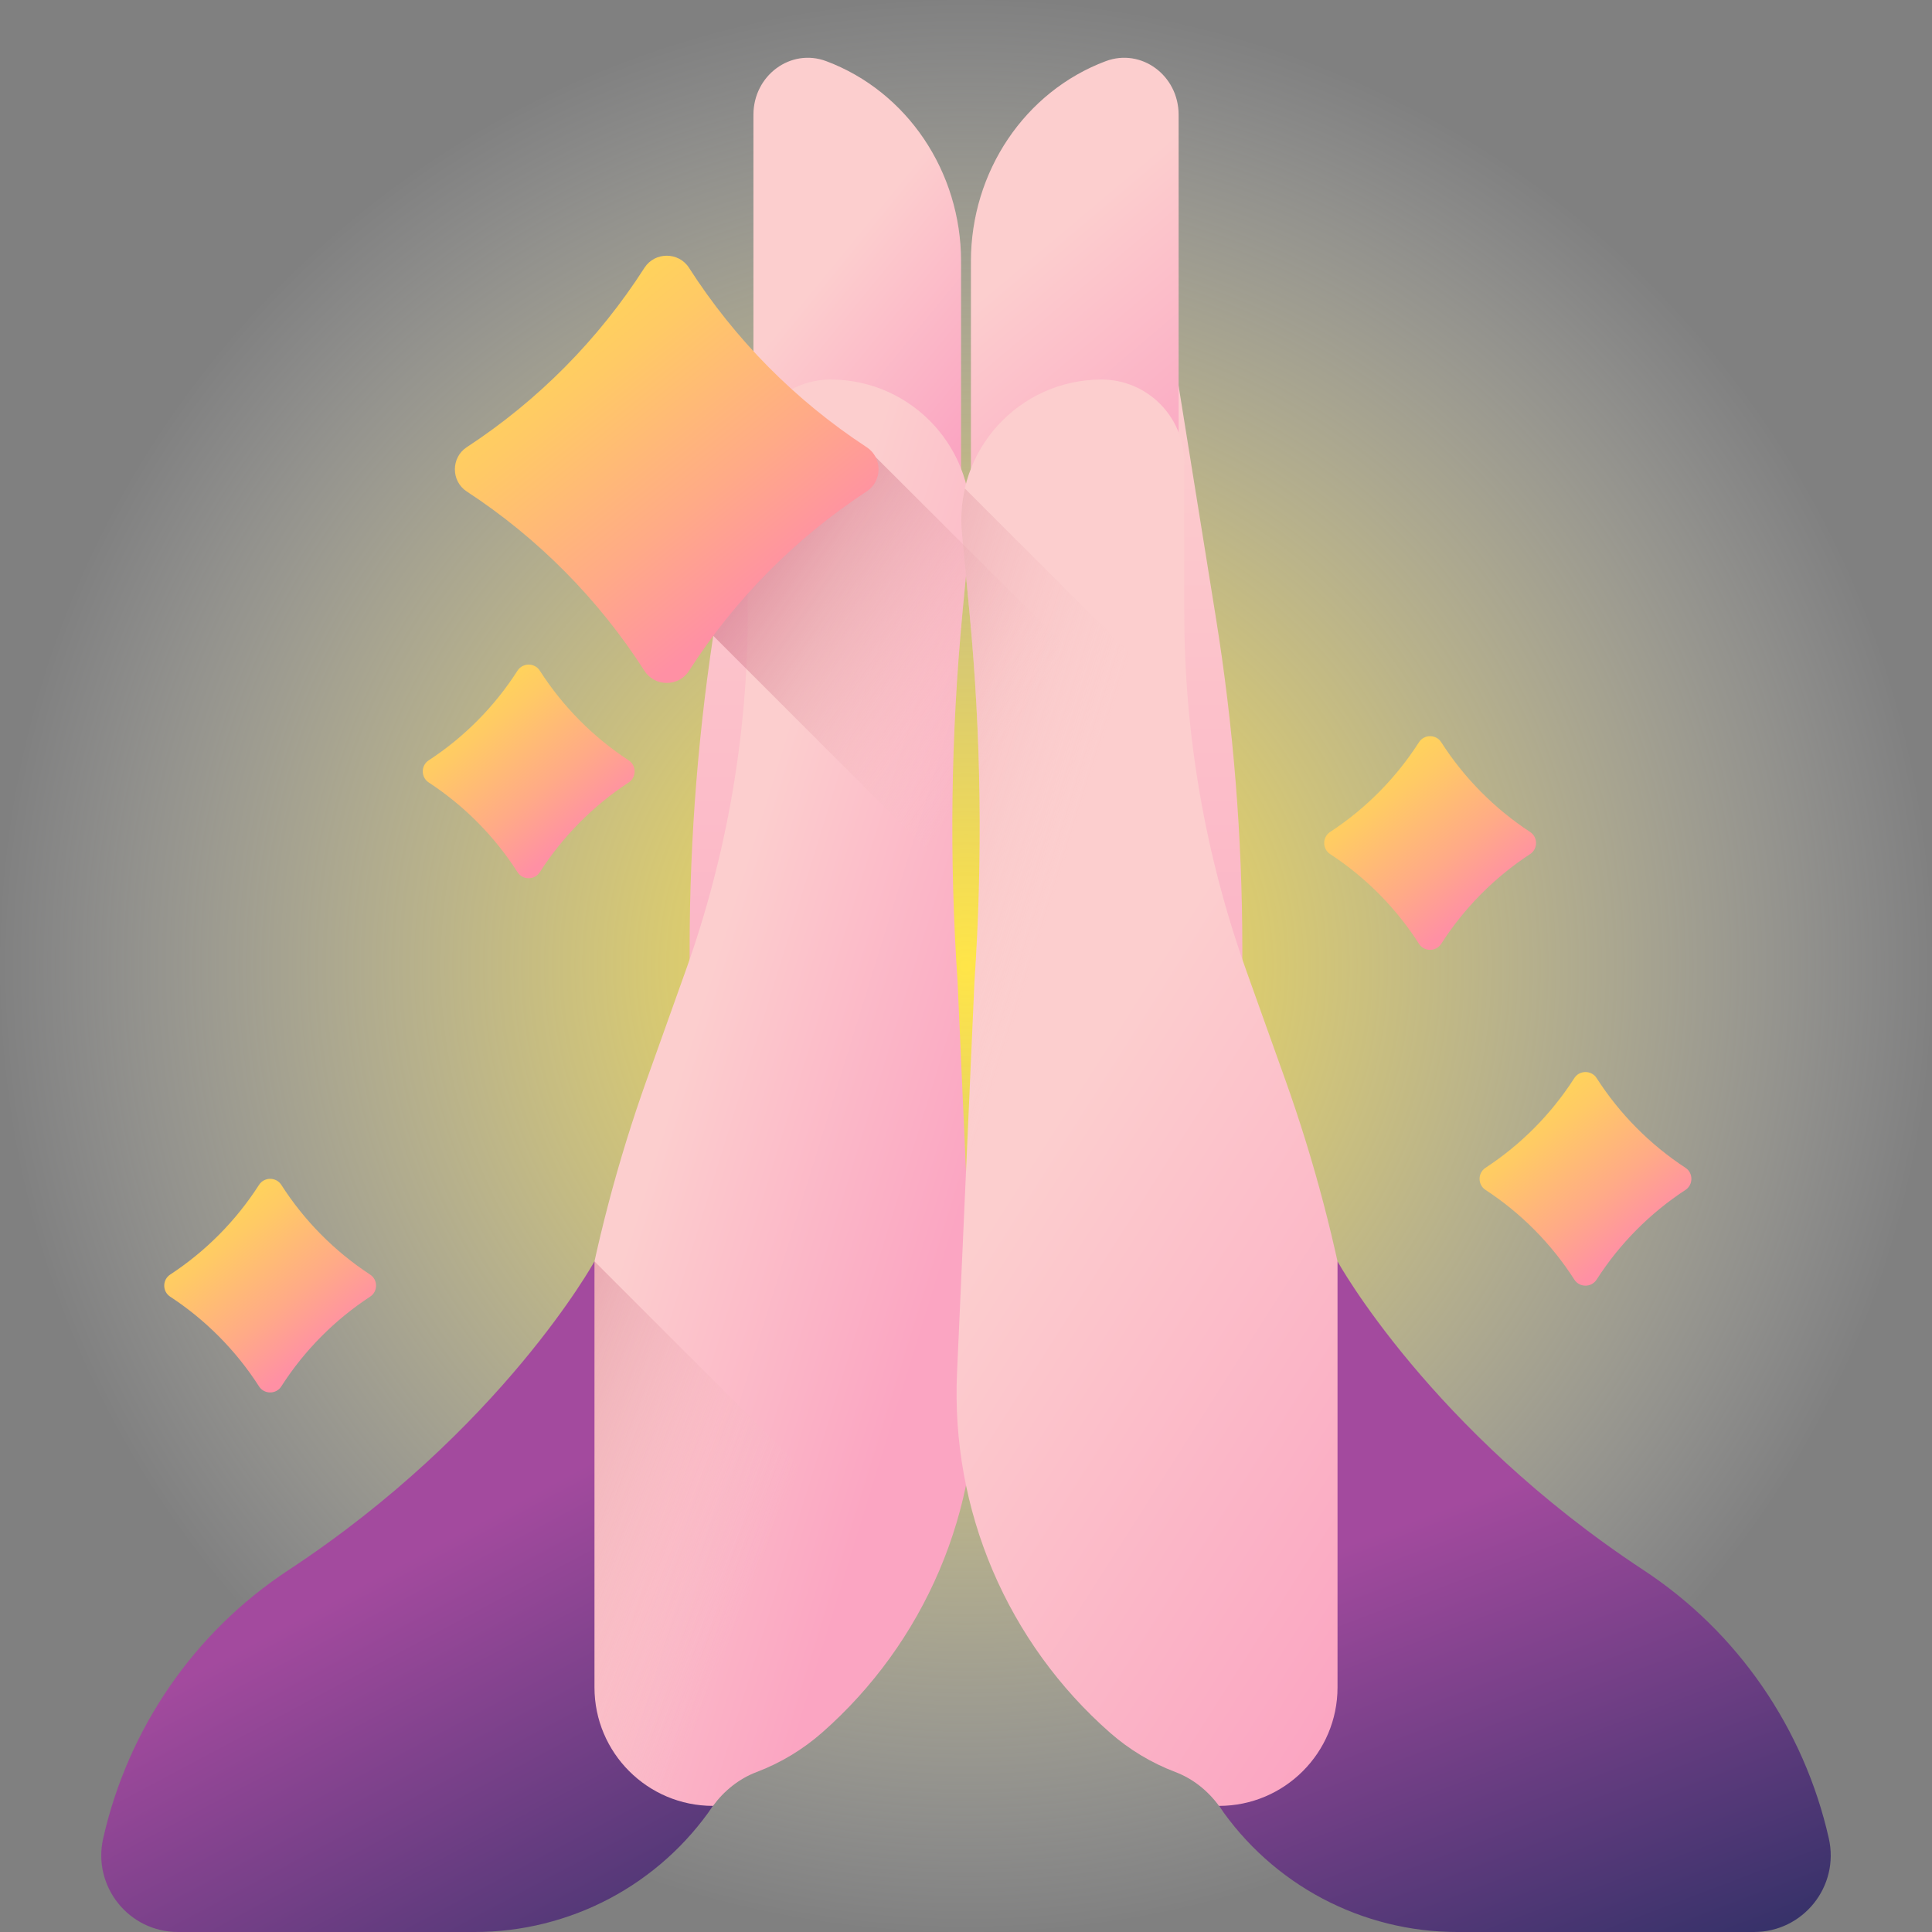 <svg width="40" height="40" viewBox="0 0 40 40" fill="none" xmlns="http://www.w3.org/2000/svg">
<rect x="0" y="0" width="40" height="40" fill="#808080" stroke="none"/>
<path d="M20 40C31.046 40 40 31.046 40 20C40 8.954 31.046 0 20 0C8.954 0 0 8.954 0 20C0 31.046 8.954 40 20 40Z" fill="url(#paint0_radial_3788_16041)"/>
<path d="M15.884 6.211L14.827 12.778C14.462 15.049 14.278 17.344 14.278 19.644V22.642H17.484V6.211H15.884Z" fill="url(#paint1_linear_3788_16041)"/>
<path d="M19.898 13.002H15.599V2.376C15.599 1.56 16.372 0.991 17.106 1.266C18.78 1.893 19.898 3.552 19.898 5.411V13.002Z" fill="url(#paint2_linear_3788_16041)"/>
<path d="M20.186 28.435L19.826 20.328C19.652 17.779 19.686 15.22 19.928 12.676L20.084 11.034C20.246 9.329 18.903 7.855 17.189 7.858C16.244 7.861 15.482 8.631 15.482 9.575V12.682C15.482 15.207 15.047 17.714 14.198 20.092L13.39 22.354C12.188 25.722 11.573 29.271 11.573 32.847V38.24H13.08C13.744 38.24 14.369 37.924 14.762 37.389C14.992 37.075 15.302 36.826 15.665 36.688C16.161 36.5 16.619 36.224 17.018 35.874C18.069 34.95 18.899 33.802 19.448 32.514C19.996 31.227 20.248 29.833 20.186 28.435Z" fill="url(#paint3_linear_3788_16041)"/>
<path d="M12.308 26.115C11.819 28.326 11.573 30.583 11.572 32.847V38.239H13.079C13.743 38.239 14.368 37.923 14.761 37.388C14.991 37.075 15.301 36.826 15.664 36.688C16.16 36.499 16.619 36.224 17.017 35.874C17.927 35.074 18.673 34.105 19.213 33.02L12.308 26.115Z" fill="url(#paint4_linear_3788_16041)"/>
<path d="M12.308 26.115C12.308 26.115 10.393 29.599 5.97 32.509C4.021 33.791 2.65 35.787 2.136 38.063C1.912 39.056 2.667 40 3.685 40H9.831C10.803 40 11.761 39.762 12.621 39.307C13.48 38.852 14.215 38.193 14.762 37.389C13.407 37.389 12.308 36.29 12.308 34.935V26.115Z" fill="url(#paint5_linear_3788_16041)"/>
<path d="M24.116 6.211L25.172 12.778C25.538 15.049 25.721 17.344 25.721 19.644V22.642H22.516V6.211H24.116Z" fill="url(#paint6_linear_3788_16041)"/>
<path d="M20.102 13.002H24.402V2.376C24.402 1.56 23.629 0.991 22.894 1.266C21.22 1.893 20.102 3.552 20.102 5.411V13.002Z" fill="url(#paint7_linear_3788_16041)"/>
<path d="M19.814 28.435L20.175 20.328C20.348 17.779 20.314 15.22 20.072 12.676L19.916 11.034C19.754 9.329 21.098 7.855 22.811 7.858C23.756 7.861 24.519 8.631 24.519 9.575V12.682C24.519 15.207 24.953 17.714 25.802 20.092L26.61 22.354C27.812 25.722 28.427 29.271 28.427 32.847V38.24H26.92C26.593 38.24 26.27 38.163 25.978 38.015C25.685 37.867 25.432 37.652 25.238 37.389C25.008 37.075 24.698 36.826 24.335 36.688C23.839 36.5 23.381 36.224 22.982 35.874C21.931 34.95 21.101 33.802 20.552 32.514C20.004 31.227 19.752 29.833 19.814 28.435Z" fill="url(#paint8_linear_3788_16041)"/>
<path d="M28.427 32.847V38.24H26.92C26.592 38.24 26.269 38.163 25.977 38.015C25.685 37.867 25.432 37.653 25.238 37.389C25.008 37.075 24.698 36.826 24.334 36.688C23.839 36.5 23.381 36.224 22.982 35.874C21.931 34.95 21.101 33.802 20.552 32.515C20.004 31.227 19.752 29.833 19.814 28.435L20.175 20.329C20.348 17.78 20.314 15.22 20.072 12.677L19.916 11.035C19.887 10.727 19.907 10.416 19.977 10.114L24.618 14.755C24.789 16.576 25.187 18.369 25.802 20.092L26.61 22.354C27.812 25.722 28.427 29.271 28.427 32.847Z" fill="url(#paint9_linear_3788_16041)"/>
<path d="M27.692 26.115C27.692 26.115 29.607 29.599 34.03 32.509C35.979 33.791 37.35 35.787 37.864 38.063C38.088 39.056 37.333 40 36.315 40H30.169C29.197 40 28.239 39.762 27.379 39.307C26.52 38.852 25.785 38.193 25.238 37.389C26.593 37.389 27.692 36.29 27.692 34.935V26.115Z" fill="url(#paint10_linear_3788_16041)"/>
<path d="M19.729 18.125C19.69 16.307 19.756 14.487 19.927 12.677L20 11.913L20.072 12.677C20.261 14.663 20.322 16.659 20.257 18.654L27.681 26.078C27.401 24.818 27.045 23.574 26.61 22.354L25.802 20.092C25.34 18.798 25.001 17.464 24.788 16.107L18.036 9.37L14.827 12.779C14.806 12.907 14.787 13.036 14.768 13.164L19.729 18.125Z" fill="url(#paint11_linear_3788_16041)"/>
<path d="M17.944 10.174C16.47 11.14 15.216 12.406 14.265 13.889C14.051 14.223 13.556 14.223 13.343 13.889C12.392 12.406 11.138 11.14 9.663 10.175C9.336 9.961 9.336 9.473 9.663 9.259C11.138 8.294 12.392 7.028 13.343 5.544C13.556 5.211 14.051 5.211 14.265 5.544C15.216 7.028 16.47 8.294 17.944 9.259C18.271 9.473 18.271 9.96 17.944 10.174Z" fill="url(#paint12_linear_3788_16041)"/>
<path d="M13.016 16.2C12.279 16.683 11.652 17.316 11.176 18.058C11.069 18.224 10.822 18.224 10.715 18.058C10.24 17.316 9.613 16.683 8.876 16.2C8.712 16.093 8.712 15.849 8.876 15.742C9.613 15.26 10.24 14.627 10.715 13.885C10.822 13.718 11.069 13.718 11.176 13.885C11.652 14.627 12.279 15.26 13.016 15.742C13.18 15.849 13.18 16.093 13.016 16.2Z" fill="url(#paint13_linear_3788_16041)"/>
<path d="M34.896 24.636C34.159 25.118 33.532 25.751 33.056 26.493C32.949 26.66 32.702 26.66 32.595 26.493C32.12 25.751 31.493 25.118 30.756 24.636C30.592 24.529 30.592 24.285 30.756 24.178C31.493 23.695 32.12 23.062 32.595 22.32C32.702 22.154 32.949 22.154 33.056 22.32C33.532 23.062 34.159 23.695 34.896 24.178C35.059 24.285 35.059 24.529 34.896 24.636Z" fill="url(#paint14_linear_3788_16041)"/>
<path d="M7.663 26.846C6.926 27.329 6.299 27.962 5.824 28.704C5.717 28.871 5.47 28.871 5.363 28.704C4.887 27.962 4.26 27.329 3.523 26.846C3.359 26.739 3.36 26.496 3.523 26.389C4.26 25.906 4.887 25.273 5.363 24.531C5.47 24.365 5.717 24.365 5.824 24.531C6.299 25.273 6.926 25.906 7.663 26.389C7.827 26.496 7.827 26.739 7.663 26.846Z" fill="url(#paint15_linear_3788_16041)"/>
<path d="M31.679 17.683C30.942 18.165 30.315 18.798 29.839 19.54C29.733 19.707 29.485 19.707 29.378 19.54C28.903 18.798 28.276 18.165 27.539 17.683C27.375 17.576 27.375 17.332 27.539 17.225C28.276 16.742 28.903 16.109 29.378 15.367C29.485 15.2 29.733 15.2 29.839 15.367C30.315 16.109 30.942 16.742 31.679 17.225C31.843 17.332 31.843 17.576 31.679 17.683Z" fill="url(#paint16_linear_3788_16041)"/>
<defs>
<radialGradient id="paint0_radial_3788_16041" cx="0" cy="0" r="1" gradientUnits="userSpaceOnUse" gradientTransform="translate(20 20) scale(20)">
<stop stop-color="#FFE548"/>
<stop offset="0.109" stop-color="#FFE650" stop-opacity="0.891"/>
<stop offset="0.275" stop-color="#FFE965" stop-opacity="0.725"/>
<stop offset="0.478" stop-color="#FFEE88" stop-opacity="0.522"/>
<stop offset="0.71" stop-color="#FFF5B8" stop-opacity="0.29"/>
<stop offset="0.963" stop-color="#FFFEF5" stop-opacity="0.037"/>
<stop offset="1" stop-color="white" stop-opacity="0"/>
</radialGradient>
<linearGradient id="paint1_linear_3788_16041" x1="15.881" y1="7.895" x2="15.881" y2="28.244" gradientUnits="userSpaceOnUse">
<stop stop-color="#FCCECE"/>
<stop offset="1" stop-color="#FBA5C2"/>
</linearGradient>
<linearGradient id="paint2_linear_3788_16041" x1="16.124" y1="6.806" x2="19.586" y2="9.634" gradientUnits="userSpaceOnUse">
<stop stop-color="#FCCECE"/>
<stop offset="1" stop-color="#FBA5C2"/>
</linearGradient>
<linearGradient id="paint3_linear_3788_16041" x1="13.869" y1="22.821" x2="20.012" y2="24.723" gradientUnits="userSpaceOnUse">
<stop stop-color="#FCCECE"/>
<stop offset="1" stop-color="#FBA5C2"/>
</linearGradient>
<linearGradient id="paint4_linear_3788_16041" x1="15.306" y1="33.52" x2="5.409" y2="29.571" gradientUnits="userSpaceOnUse">
<stop stop-color="#FCCECE" stop-opacity="0"/>
<stop offset="1" stop-color="#BB4966"/>
</linearGradient>
<linearGradient id="paint5_linear_3788_16041" x1="7.403" y1="32.839" x2="12.864" y2="43.077" gradientUnits="userSpaceOnUse">
<stop stop-color="#A34A9E"/>
<stop offset="1" stop-color="#343168"/>
</linearGradient>
<linearGradient id="paint6_linear_3788_16041" x1="24.118" y1="7.895" x2="24.118" y2="28.244" gradientUnits="userSpaceOnUse">
<stop stop-color="#FCCECE"/>
<stop offset="1" stop-color="#FBA5C2"/>
</linearGradient>
<linearGradient id="paint7_linear_3788_16041" x1="20.798" y1="5.744" x2="24.504" y2="10.132" gradientUnits="userSpaceOnUse">
<stop stop-color="#FCCECE"/>
<stop offset="1" stop-color="#FBA5C2"/>
</linearGradient>
<linearGradient id="paint8_linear_3788_16041" x1="22.74" y1="21.731" x2="32.686" y2="28.069" gradientUnits="userSpaceOnUse">
<stop stop-color="#FCCECE"/>
<stop offset="1" stop-color="#FBA5C2"/>
</linearGradient>
<linearGradient id="paint9_linear_3788_16041" x1="20.34" y1="23.245" x2="10.27" y2="20.062" gradientUnits="userSpaceOnUse">
<stop stop-color="#FCCECE" stop-opacity="0"/>
<stop offset="1" stop-color="#BB4966"/>
</linearGradient>
<linearGradient id="paint10_linear_3788_16041" x1="29.226" y1="31.476" x2="33.081" y2="41.63" gradientUnits="userSpaceOnUse">
<stop stop-color="#A34A9E"/>
<stop offset="1" stop-color="#343168"/>
</linearGradient>
<linearGradient id="paint11_linear_3788_16041" x1="20.353" y1="15.948" x2="12.271" y2="10.217" gradientUnits="userSpaceOnUse">
<stop stop-color="#FCCECE" stop-opacity="0"/>
<stop offset="1" stop-color="#BB4966"/>
</linearGradient>
<linearGradient id="paint12_linear_3788_16041" x1="9.47" y1="4.27" x2="15.843" y2="12.28" gradientUnits="userSpaceOnUse">
<stop stop-color="#FFE548"/>
<stop offset="0.176" stop-color="#FFDE50"/>
<stop offset="0.445" stop-color="#FFCA65"/>
<stop offset="0.771" stop-color="#FFAA87"/>
<stop offset="1" stop-color="#FF90A4"/>
</linearGradient>
<linearGradient id="paint13_linear_3788_16041" x1="8.779" y1="13.248" x2="11.966" y2="17.253" gradientUnits="userSpaceOnUse">
<stop stop-color="#FFE548"/>
<stop offset="0.176" stop-color="#FFDE50"/>
<stop offset="0.445" stop-color="#FFCA65"/>
<stop offset="0.771" stop-color="#FFAA87"/>
<stop offset="1" stop-color="#FF90A4"/>
</linearGradient>
<linearGradient id="paint14_linear_3788_16041" x1="30.659" y1="21.683" x2="33.845" y2="25.688" gradientUnits="userSpaceOnUse">
<stop stop-color="#FFE548"/>
<stop offset="0.176" stop-color="#FFDE50"/>
<stop offset="0.445" stop-color="#FFCA65"/>
<stop offset="0.771" stop-color="#FFAA87"/>
<stop offset="1" stop-color="#FF90A4"/>
</linearGradient>
<linearGradient id="paint15_linear_3788_16041" x1="3.426" y1="23.894" x2="6.613" y2="27.899" gradientUnits="userSpaceOnUse">
<stop stop-color="#FFE548"/>
<stop offset="0.176" stop-color="#FFDE50"/>
<stop offset="0.445" stop-color="#FFCA65"/>
<stop offset="0.771" stop-color="#FFAA87"/>
<stop offset="1" stop-color="#FF90A4"/>
</linearGradient>
<linearGradient id="paint16_linear_3788_16041" x1="27.442" y1="14.73" x2="30.629" y2="18.735" gradientUnits="userSpaceOnUse">
<stop stop-color="#FFE548"/>
<stop offset="0.176" stop-color="#FFDE50"/>
<stop offset="0.445" stop-color="#FFCA65"/>
<stop offset="0.771" stop-color="#FFAA87"/>
<stop offset="1" stop-color="#FF90A4"/>
</linearGradient>
</defs>
</svg>
